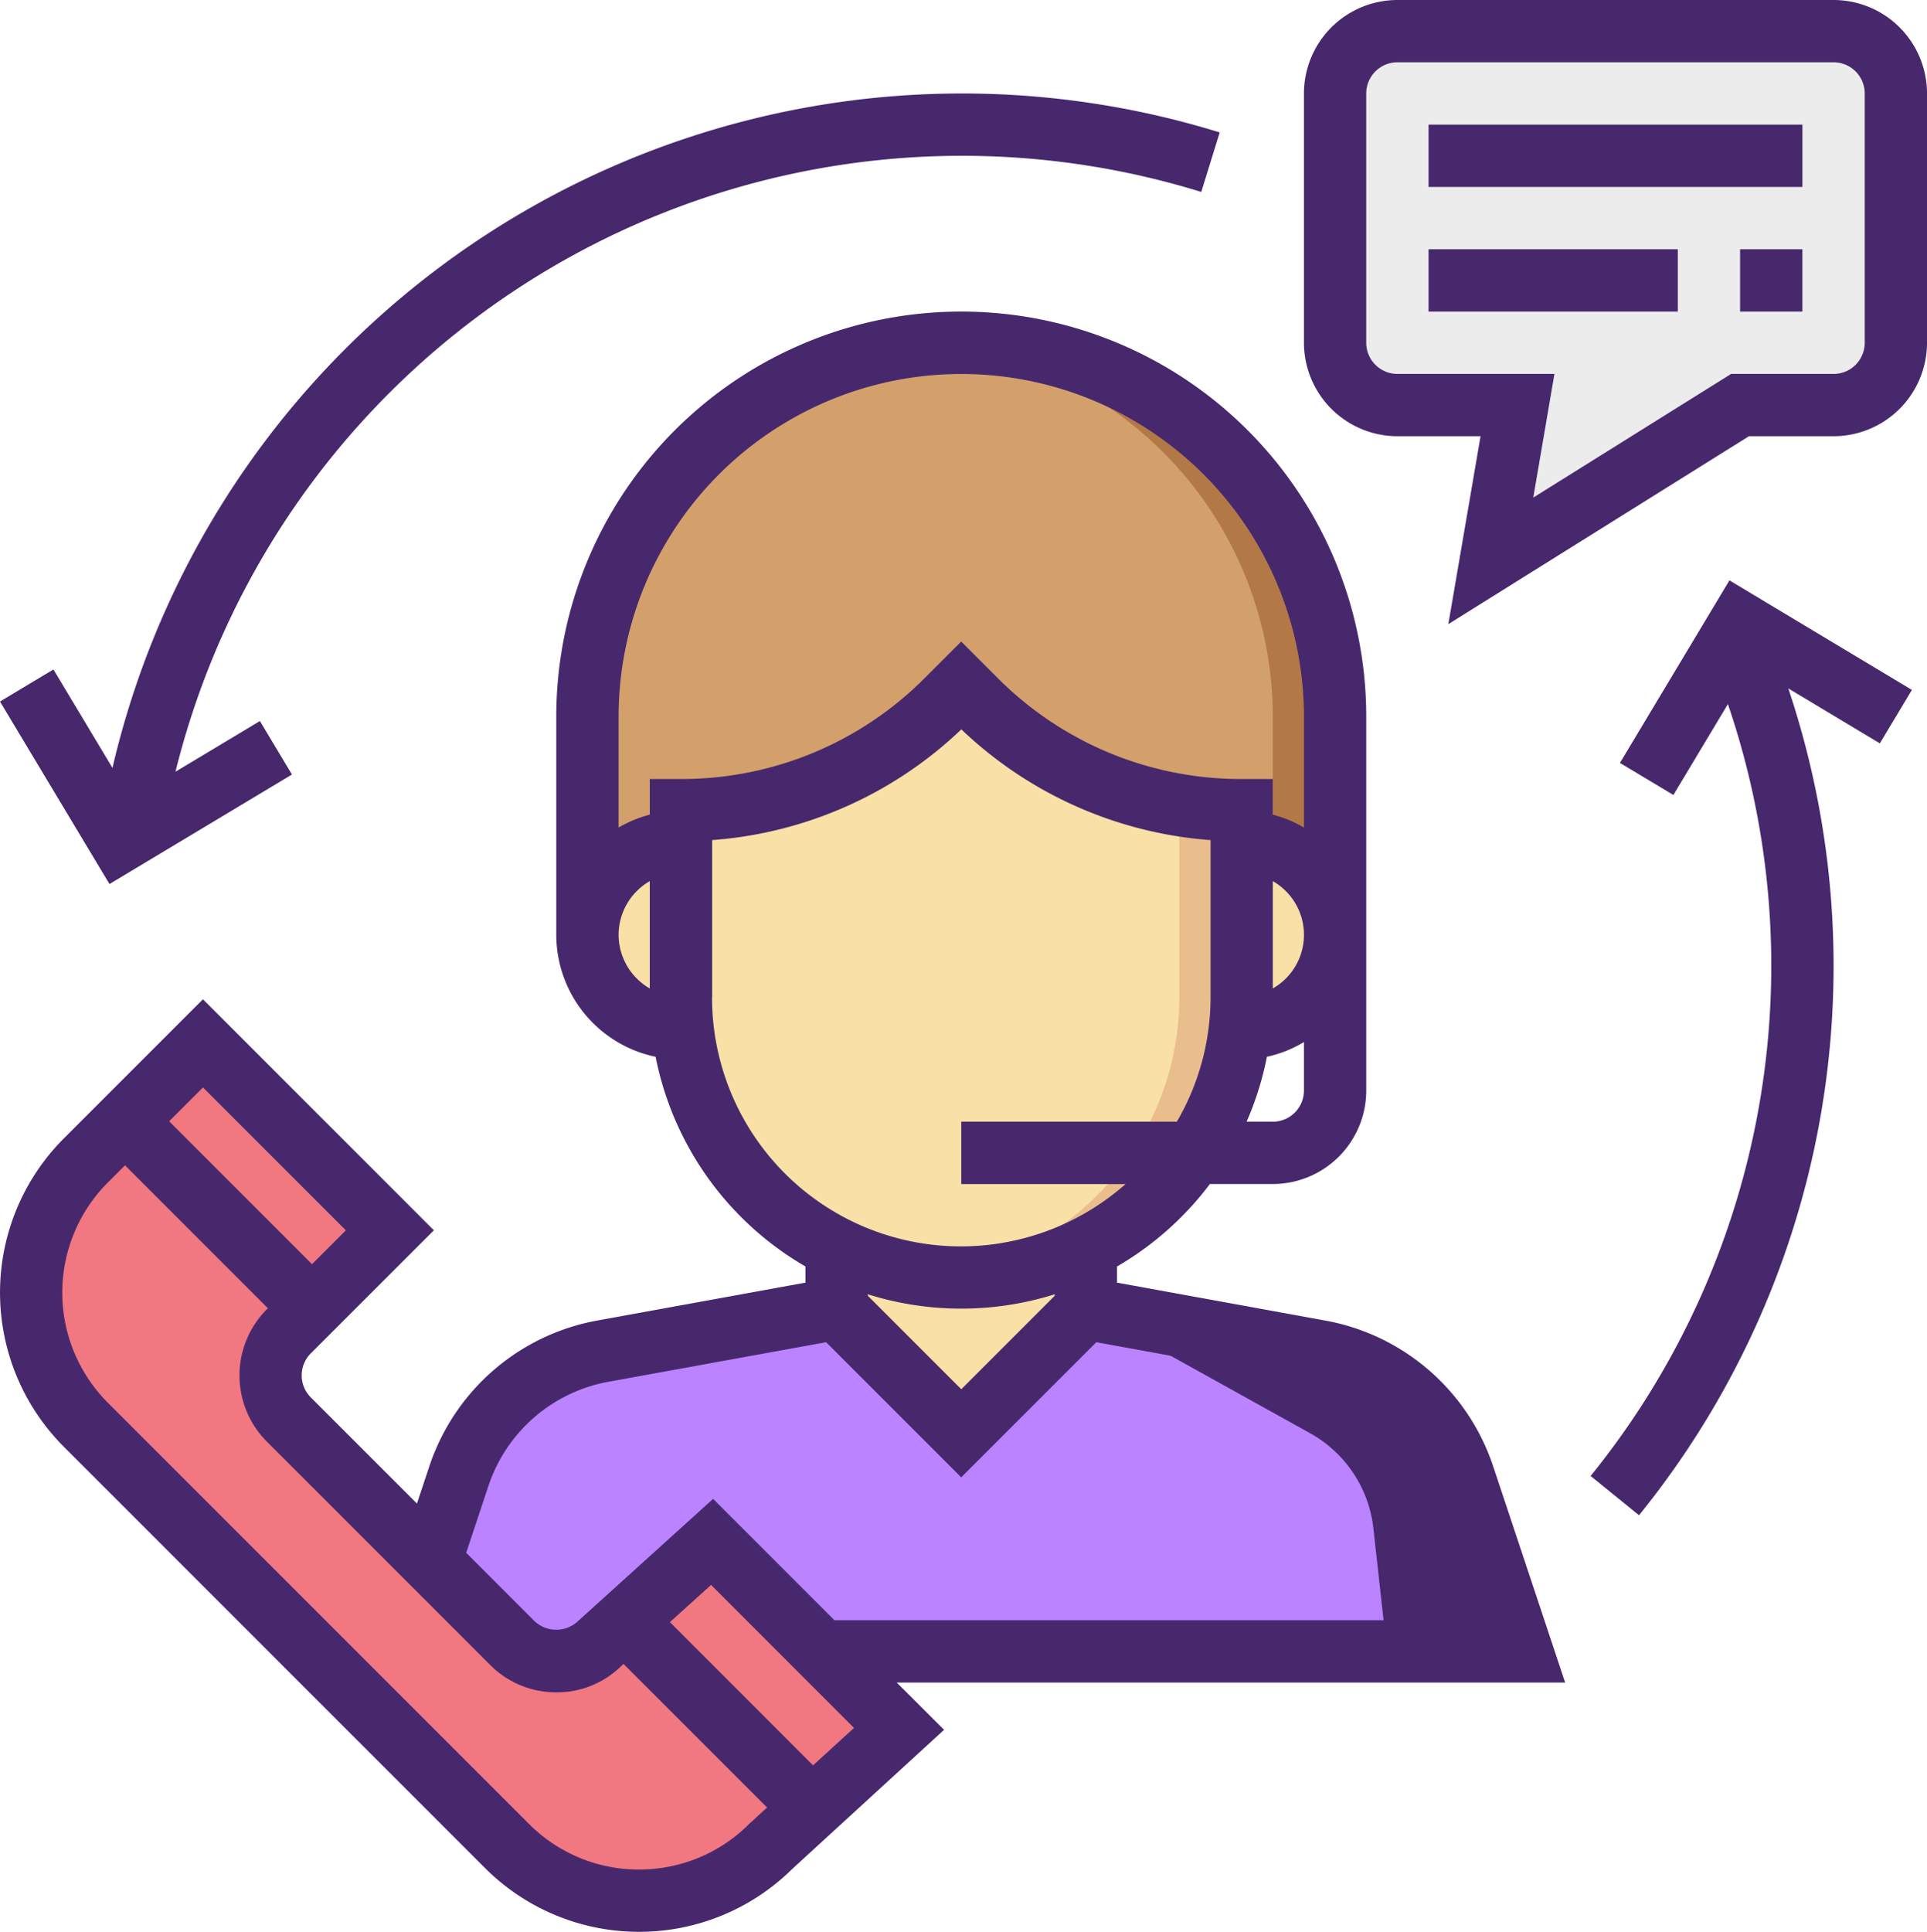 <svg xmlns="http://www.w3.org/2000/svg" width="129.794" height="130.094" viewBox="0 0 129.794 130.094">
  <g id="customer-service" transform="translate(-0.572)">
    <path id="Trazado_109047" data-name="Trazado 109047" d="M151.428,127.868V113.18A25.181,25.181,0,0,1,176.608,88h0a25.181,25.181,0,0,1,25.18,25.18v14.688Z" transform="translate(-111.288 -64.919)" fill="#d3a06c"/>
    <path id="Trazado_109048" data-name="Trazado 109048" d="M241.526,88c-.709,0-1.4.048-2.1.1a25.17,25.17,0,0,1,23.081,25.075v14.688h4.2V113.18A25.181,25.181,0,0,0,241.526,88Z" transform="translate(-176.207 -64.919)" fill="#b27946"/>
    <path id="Trazado_109049" data-name="Trazado 109049" d="M138.706,359.081h46.162l-3.939-11.813a12.592,12.592,0,0,0-9.692-8.406L155.492,336H138.706l-15.748,2.862a12.591,12.591,0,0,0-9.692,8.406l-1.838,8.353v3.46Z" transform="translate(-81.78 -247.872)" fill="#bb83ff"/>
    <g id="Grupo_62130" data-name="Grupo 62130" transform="translate(40.14 46.162)">
      <path id="Trazado_109050" data-name="Trazado 109050" d="M215.428,312v6.295l8.393,8.393,8.393-8.393V312Z" transform="translate(-198.642 -276.329)" fill="#f9e0a6"/>
      <path id="Trazado_109051" data-name="Trazado 109051" d="M311.428,216h2.1a6.294,6.294,0,0,1,6.295,6.295h0a6.294,6.294,0,0,1-6.295,6.295h-2.1Z" transform="translate(-269.462 -205.509)" fill="#f9e0a6"/>
      <path id="Trazado_109052" data-name="Trazado 109052" d="M159.821,216h-2.1a6.294,6.294,0,0,0-6.295,6.295h0a6.294,6.294,0,0,0,6.295,6.295h2.1Z" transform="translate(-151.428 -205.509)" fill="#f9e0a6"/>
      <path id="Trazado_109053" data-name="Trazado 109053" d="M175.428,184.393v12.59a18.883,18.883,0,0,0,18.885,18.885h0A18.883,18.883,0,0,0,213.2,196.983v-12.59h0a25.332,25.332,0,0,1-17.911-7.42l-.974-.974-.974.974a25.332,25.332,0,0,1-17.911,7.42Z" transform="translate(-169.133 -176)" fill="#f9e0a6"/>
    </g>
    <path id="Trazado_109054" data-name="Trazado 109054" d="M256.214,219.533a18.882,18.882,0,0,1-16.786,18.761,18.827,18.827,0,0,0,20.983-18.761v-12.59a25.413,25.413,0,0,1-4.2-.376Z" transform="translate(-176.207 -152.388)" fill="#eabd8c"/>
    <path id="Trazado_109055" data-name="Trazado 109055" d="M347.625,8H377a4.2,4.2,0,0,1,4.2,4.2V28.983a4.2,4.2,0,0,1-4.2,4.2h-6.295L353.919,43.671l1.8-10.491h-8.093a4.2,4.2,0,0,1-4.2-4.2V12.2A4.2,4.2,0,0,1,347.625,8Z" transform="translate(-252.929 -5.902)" fill="#ececec"/>
    <path id="Trazado_109056" data-name="Trazado 109056" d="M299.712,359.081H308.8l-3.939-11.813a12.592,12.592,0,0,0-9.692-8.406L279.428,336l15.1,8.387a8.393,8.393,0,0,1,4.266,6.41Z" transform="translate(-205.716 -247.872)" fill="#47286d"/>
    <path id="Trazado_109057" data-name="Trazado 109057" d="M54.433,301.453l-7.524,6.8a4.2,4.2,0,0,1-5.934,0L25.926,293.209a4.2,4.2,0,0,1,0-5.934l6.8-6.8-12.59-12.59-7.883,7.883a12.59,12.59,0,0,0,0,17.8l28.358,28.358a12.59,12.59,0,0,0,17.8,0l8.6-7.883Z" transform="translate(-5.9 -197.619)" fill="#f17781"/>
    <path id="Trazado_109058" data-name="Trazado 109058" d="M101.147,157.75a14.688,14.688,0,0,0-11.308-9.805l-14.023-2.552v-1.087a21.117,21.117,0,0,0,6.255-5.554h4.236a6.3,6.3,0,0,0,6.295-6.295v-25.18a27.278,27.278,0,0,0-54.556,0v14.688a8.407,8.407,0,0,0,6.691,8.219,21.022,21.022,0,0,0,10.095,14.122v1.087l-14.025,2.552A14.685,14.685,0,0,0,29.5,157.75l-.839,2.52-7.147-7.147a2.1,2.1,0,0,1,0-2.969l8.288-8.286L14.248,126.311l-9.367,9.367a14.688,14.688,0,0,0,0,20.771L33.24,184.808a14.681,14.681,0,0,0,20.706.063l10.221-9.365-3.187-3.181H106Zm-35.822-5.179-6.295-6.295v-.1a20.966,20.966,0,0,0,12.59,0v.1Zm20.983-18.016H84.543a20.84,20.84,0,0,0,1.368-4.371,8.312,8.312,0,0,0,2.495-.992v3.265A2.1,2.1,0,0,1,86.308,134.556Zm0-16.2a4.16,4.16,0,0,1,0,7.227Zm-44.064,3.613a4.183,4.183,0,0,1,2.1-3.613v7.227A4.183,4.183,0,0,1,42.244,121.966Zm2.1-10.491v2.4a8.322,8.322,0,0,0-2.1.869v-7.462a23.081,23.081,0,1,1,46.162,0v7.462a8.246,8.246,0,0,0-2.1-.869v-2.4h-2.1a23.086,23.086,0,0,1-16.428-6.8l-2.457-2.457-2.457,2.457a23.086,23.086,0,0,1-16.428,6.8Zm4.2,14.688V115.591a27.2,27.2,0,0,0,16.786-7.457,27.193,27.193,0,0,0,16.786,7.457v10.571a16.66,16.66,0,0,1-2.27,8.393H65.325v4.2H76.391a16.76,16.76,0,0,1-27.853-12.59Zm-24.67,15.706-2.279,2.279-9.623-9.623,2.279-2.279Zm19.753,43.047a10.434,10.434,0,0,1-7.42-3.074L7.844,153.484a10.494,10.494,0,0,1,0-14.837L9,137.493l9.623,9.623-.076.076a6.306,6.306,0,0,0,0,8.9l15.047,15.047a6.262,6.262,0,0,0,4.453,1.844,6.178,6.178,0,0,0,4.375-1.771l.157-.141,9.667,9.667-1.2,1.1A10.439,10.439,0,0,1,43.622,184.915ZM55.341,177.9,45.7,168.254l2.772-2.505,9.629,9.629Zm1.442-9.772-8.173-8.173-9.081,8.215a2.143,2.143,0,0,1-2.967,0l-4.583-4.583,1.5-4.511a10.5,10.5,0,0,1,8.076-7.006l14.667-2.665,9.1,9.1,9.1-9.1,14.665,2.665a10.491,10.491,0,0,1,8.076,7.006l3.019,9.05Z" transform="translate(-0.006 -59.017)" fill="#47286d"/>
    <path id="Trazado_109059" data-name="Trazado 109059" d="M371.1,0H341.723a6.3,6.3,0,0,0-6.295,6.295V23.081a6.3,6.3,0,0,0,6.295,6.295h5.6l-2.17,12.655,20.249-12.655H371.1a6.3,6.3,0,0,0,6.295-6.295V6.295A6.3,6.3,0,0,0,371.1,0Zm2.1,23.081a2.1,2.1,0,0,1-2.1,2.1h-6.9l-13.326,8.328L352.3,25.18H341.723a2.1,2.1,0,0,1-2.1-2.1V6.295a2.1,2.1,0,0,1,2.1-2.1H371.1a2.1,2.1,0,0,1,2.1,2.1Z" transform="translate(-247.028)" fill="#47286d"/>
    <rect id="Rectángulo_6311" data-name="Rectángulo 6311" width="25.18" height="4.197" transform="translate(96.794 8.393)" fill="#47286d"/>
    <rect id="Rectángulo_6312" data-name="Rectángulo 6312" width="16.786" height="4.197" transform="translate(96.794 16.786)" fill="#47286d"/>
    <rect id="Rectángulo_6313" data-name="Rectángulo 6313" width="4.197" height="4.197" transform="translate(117.776 16.786)" fill="#47286d"/>
    <path id="Trazado_109060" data-name="Trazado 109060" d="M20.237,69.862l-2.159-3.6-5.686,3.412A54.57,54.57,0,0,1,81.484,30.631l1.242-4.008A58.754,58.754,0,0,0,8.147,69.418L4.171,62.789l-3.6,2.159,7.376,12.29Z" transform="translate(0 -17.705)" fill="#47286d"/>
    <path id="Trazado_109061" data-name="Trazado 109061" d="M411.013,161.308l3.6,2.159,3.672-6.121a54.6,54.6,0,0,1-9.247,51.981l3.259,2.644a58.76,58.76,0,0,0,10.055-55.68l6.167,3.7,2.159-3.6-12.29-7.376Z" transform="translate(-301.329 -109.931)" fill="#47286d"/>
  </g>
</svg>
